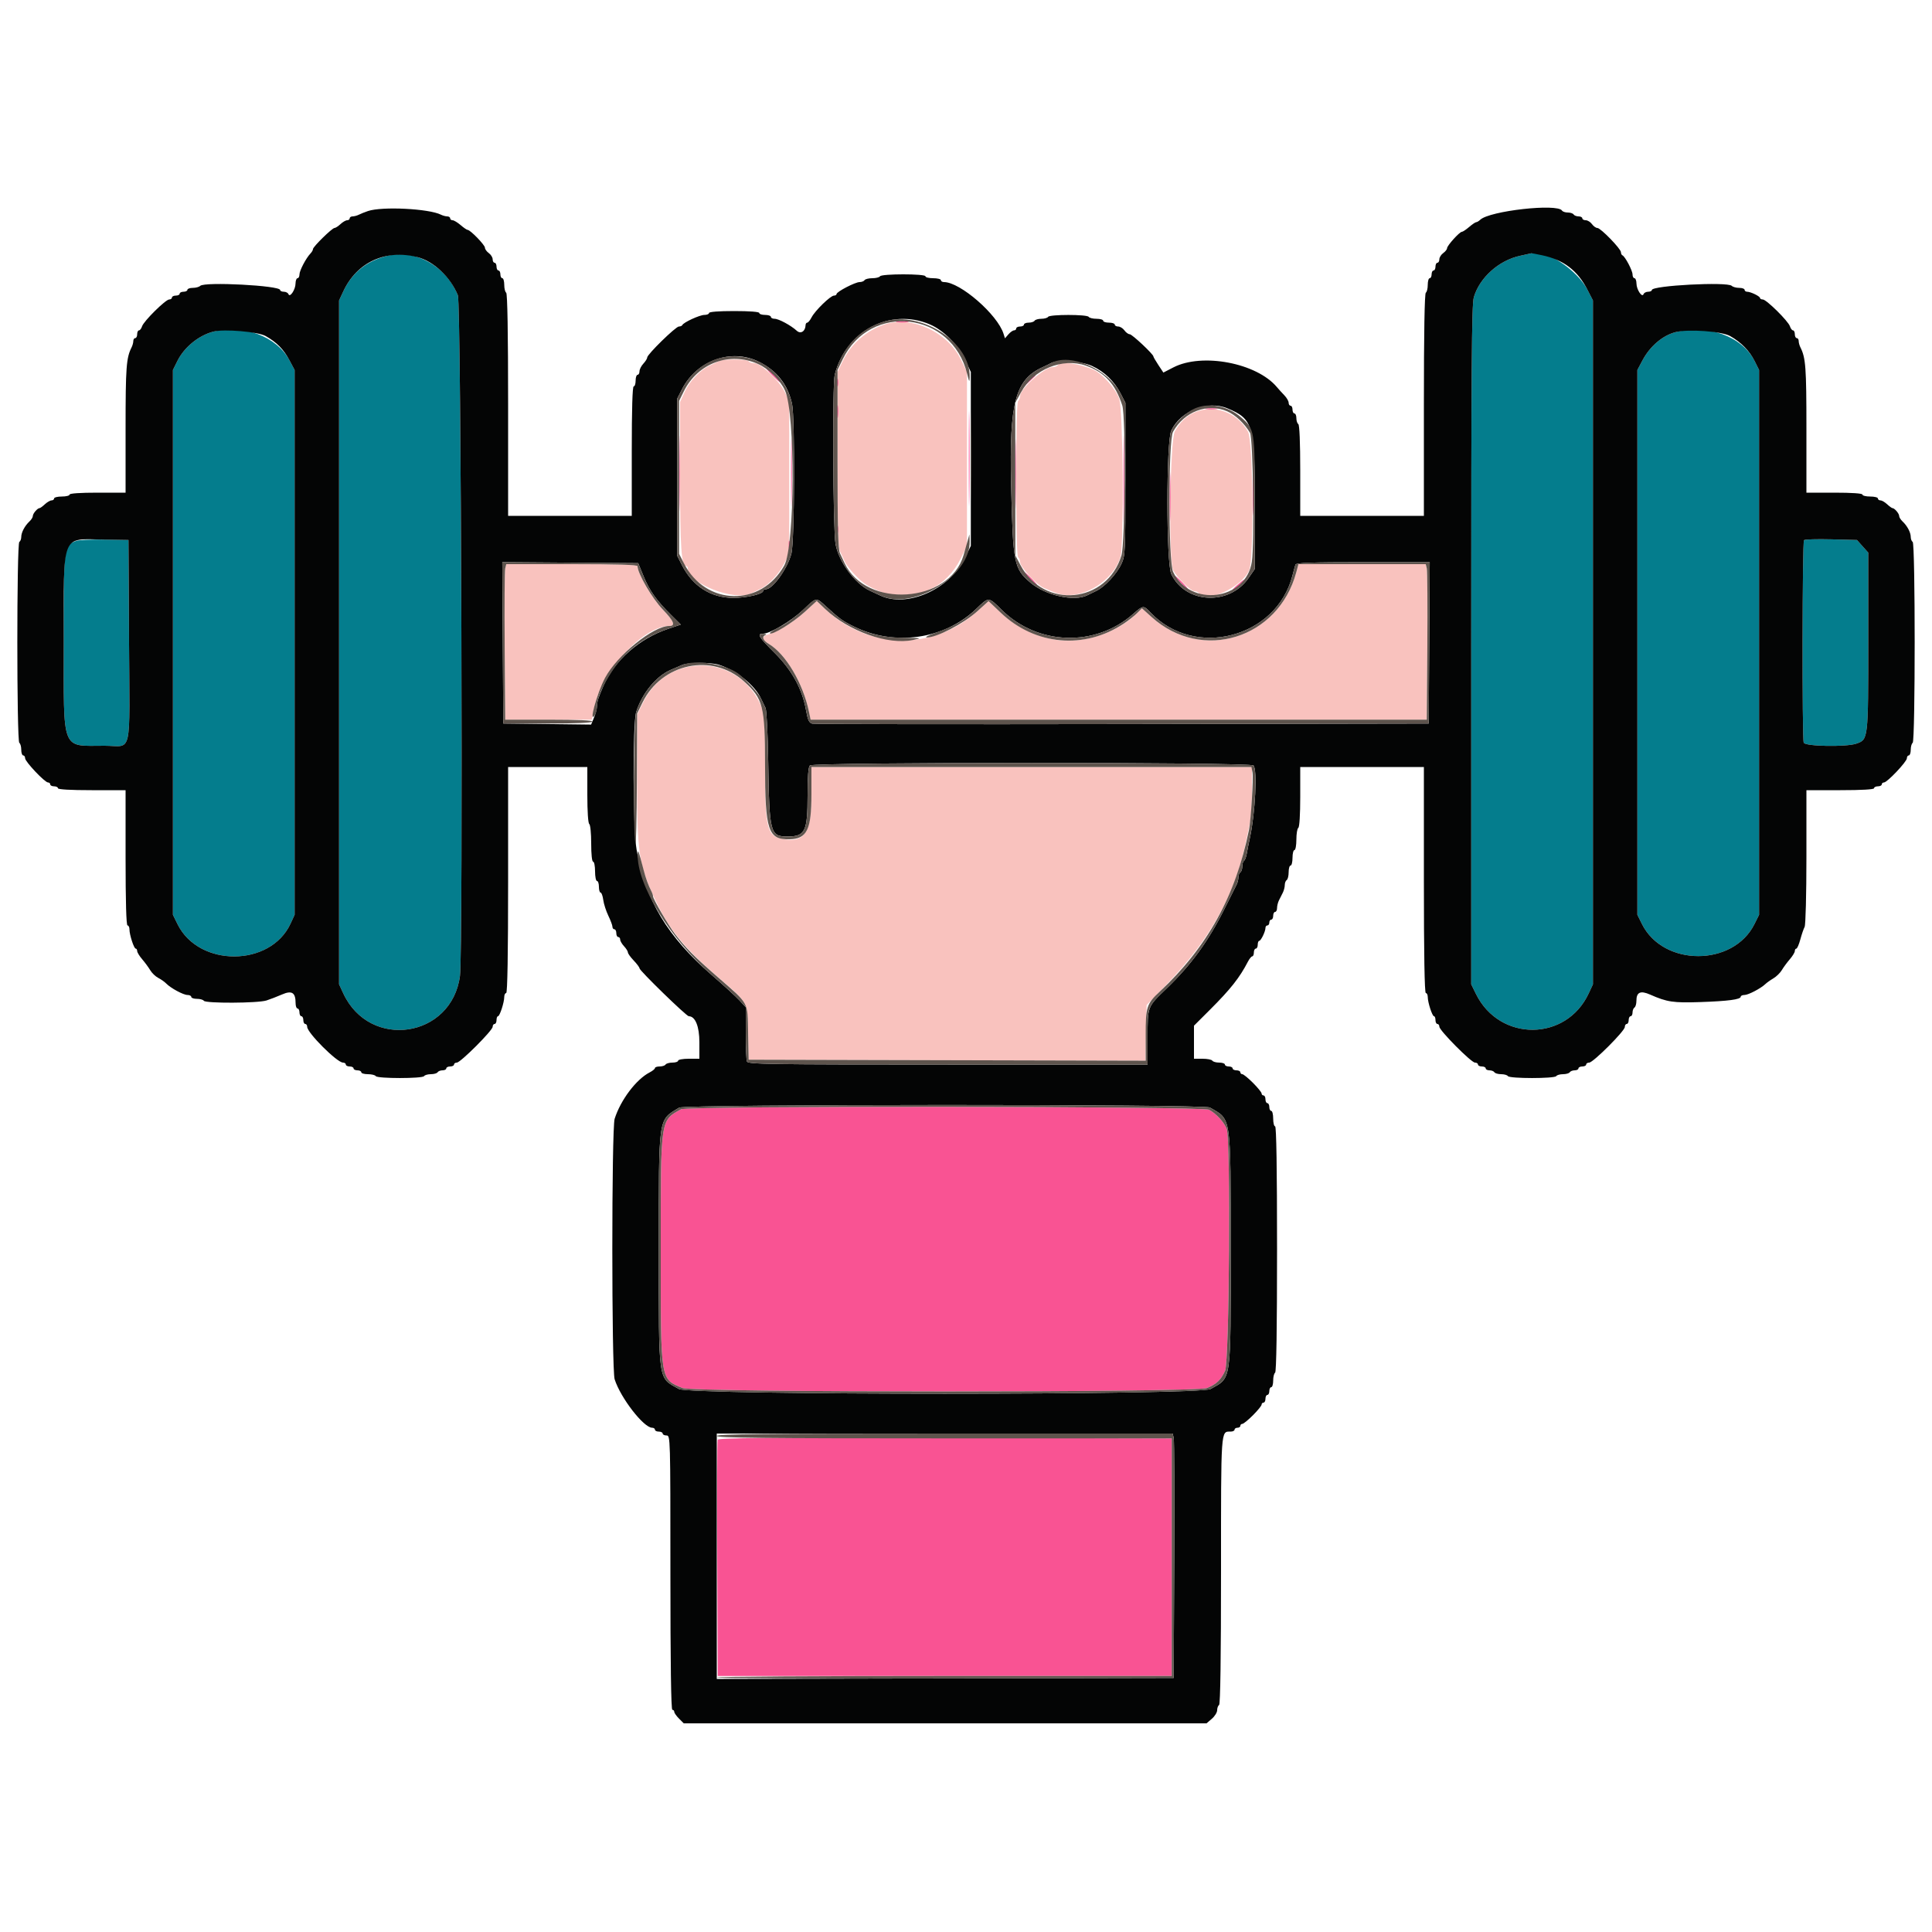 <svg id="svg" version="1.1" xmlns="http://www.w3.org/2000/svg" xmlns:xlink="http://www.w3.org/1999/xlink" width="400" height="400" viewBox="0, 0, 400,400"><g id="svgg"><path id="path0" d="M80.200 52.961 C 75.912 54.015,72.877 56.462,71.081 60.312 L 70.200 62.200 70.200 133.000 L 70.200 203.800 71.081 205.688 C 76.570 217.456,93.522 214.908,95.231 202.058 C 95.900 197.027,95.486 62.831,94.796 61.129 C 92.350 55.091,85.998 51.536,80.200 52.961 M314.735 52.954 C 310.316 53.905,306.320 57.487,305.135 61.560 C 304.697 63.065,304.600 76.171,304.600 133.600 L 304.600 203.800 305.587 205.800 C 310.488 215.728,324.267 215.662,328.919 205.688 L 329.800 203.800 329.800 133.000 L 329.800 62.200 328.672 60.000 C 326.536 55.832,319.672 51.352,317.080 52.434 C 317.036 52.452,315.981 52.686,314.735 52.954 M44.200 68.650 C 41.160 69.428,38.149 71.874,36.739 74.712 L 35.800 76.600 35.800 133.000 L 35.800 189.400 36.757 191.343 C 41.164 200.296,55.992 200.228,60.151 191.236 L 61.000 189.400 61.000 133.000 L 61.000 76.600 59.937 74.600 C 57.326 69.685,50.394 67.064,44.200 68.650 M346.910 68.764 C 344.232 69.450,341.613 71.683,340.063 74.600 L 339.000 76.600 339.000 133.000 L 339.000 189.400 339.948 191.308 C 344.348 200.165,358.852 200.165,363.252 191.308 L 364.200 189.400 364.200 133.000 L 364.200 76.600 363.287 74.766 C 360.749 69.669,353.602 67.050,346.910 68.764 M15.755 111.986 C 13.149 113.058,13.200 112.638,13.200 132.874 C 13.200 155.945,12.593 154.400,21.652 154.400 C 27.490 154.400,26.847 157.225,26.711 132.200 L 26.600 111.800 21.600 111.719 C 18.850 111.675,16.220 111.795,15.755 111.986 M373.500 111.831 C 373.145 112.189,373.089 152.846,373.443 153.767 C 373.740 154.541,382.253 154.688,384.352 153.957 C 386.804 153.102,386.800 153.134,386.800 132.826 L 386.800 114.413 385.633 113.106 L 384.466 111.800 379.133 111.664 C 376.200 111.590,373.665 111.665,373.500 111.831 " stroke="none" fill="#047d8d" fill-rule="evenodd"></path><path id="path1" d="M183.200 67.151 C 179.382 68.405,176.149 71.230,174.448 74.800 L 173.400 77.000 173.400 95.039 C 173.400 109.574,173.508 113.303,173.954 114.239 C 174.258 114.878,174.708 115.847,174.954 116.394 C 175.199 116.941,176.214 118.219,177.210 119.233 C 178.869 120.924,179.683 121.424,182.919 122.744 C 184.256 123.289,189.722 123.352,190.705 122.834 C 191.087 122.632,192.045 122.188,192.833 121.847 C 195.230 120.809,197.507 118.486,198.898 115.663 L 200.200 113.018 200.200 95.001 L 200.200 76.984 198.883 74.309 C 196.123 68.702,188.739 65.332,183.200 67.151 M148.800 74.777 C 148.470 74.959,147.660 75.353,147.000 75.654 C 145.002 76.563,142.794 78.864,141.769 81.104 L 140.800 83.224 140.800 98.618 C 140.800 113.492,141.059 117.200,142.097 117.200 C 142.264 117.200,142.400 117.433,142.400 117.717 C 142.400 120.762,152.122 124.568,155.505 122.847 C 155.887 122.652,156.735 122.247,157.388 121.947 C 159.139 121.141,161.300 118.836,162.417 116.583 L 163.400 114.600 163.400 98.800 L 163.400 83.000 162.456 81.100 C 161.296 78.765,157.510 75.200,156.191 75.200 C 155.672 75.200,155.136 75.020,155.000 74.800 C 154.705 74.323,149.659 74.305,148.800 74.777 M219.000 75.600 C 218.864 75.820,218.401 76.000,217.971 76.000 C 216.274 76.000,211.200 80.479,211.200 81.977 C 211.200 82.404,211.020 82.864,210.800 83.000 C 210.544 83.158,210.400 88.996,210.400 99.200 C 210.400 109.404,210.544 115.242,210.800 115.400 C 211.020 115.536,211.200 115.977,211.200 116.380 C 211.200 117.391,214.592 121.076,216.135 121.742 C 219.118 123.029,219.722 123.200,221.290 123.200 C 225.782 123.200,230.820 119.472,231.982 115.290 C 232.737 112.572,232.526 84.913,231.733 82.585 C 231.033 80.530,228.241 77.374,226.400 76.555 C 223.428 75.234,219.537 74.732,219.000 75.600 M247.306 85.394 C 245.632 86.122,244.277 87.425,243.235 89.312 C 242.212 91.164,241.918 116.347,242.899 118.105 C 243.774 119.675,246.542 122.400,247.260 122.400 C 247.641 122.400,248.064 122.580,248.200 122.800 C 249.590 125.050,257.134 121.616,258.633 118.051 C 259.650 115.632,259.446 91.262,258.392 89.386 C 256.119 85.340,251.367 83.628,247.306 85.394 M104.596 117.700 C 104.476 118.195,104.427 125.440,104.489 133.800 L 104.600 149.000 113.565 149.000 L 122.530 149.000 123.057 146.400 C 124.567 138.955,133.206 129.600,138.572 129.600 C 139.928 129.600,139.529 128.594,137.220 126.189 C 135.013 123.891,132.000 118.718,132.000 117.226 C 132.000 116.933,127.760 116.800,118.408 116.800 L 104.815 116.800 104.596 117.700 M268.375 118.500 C 264.677 132.239,248.870 137.137,238.454 127.772 L 236.420 125.944 235.413 126.950 C 231.212 131.151,224.092 133.429,218.300 132.425 C 214.214 131.717,210.159 129.678,207.159 126.823 L 204.668 124.453 202.364 126.537 C 193.250 134.785,179.773 134.581,170.815 126.060 L 169.096 124.425 166.592 126.712 C 164.270 128.835,161.041 130.803,158.900 131.402 C 157.665 131.748,157.772 132.493,159.177 133.323 C 162.680 135.392,166.262 141.453,167.498 147.400 L 167.830 149.000 231.615 149.000 L 295.400 149.000 295.511 133.800 C 295.573 125.440,295.524 118.195,295.404 117.700 L 295.185 116.800 282.008 116.800 L 268.832 116.800 268.375 118.500 M140.872 138.497 C 137.550 139.590,134.832 142.024,133.176 145.387 L 131.928 147.923 131.904 161.061 C 131.876 176.583,132.247 179.057,135.701 186.400 C 138.583 192.525,141.700 196.321,149.031 202.634 C 154.965 207.744,154.776 207.379,154.899 214.000 L 155.000 219.400 196.070 219.502 L 237.141 219.604 237.270 213.838 L 237.400 208.073 241.608 203.736 C 250.500 194.574,255.785 185.039,257.980 174.200 C 258.247 172.880,258.631 171.045,258.833 170.123 C 259.035 169.200,259.200 166.275,259.200 163.623 L 259.200 158.800 213.600 158.800 L 168.000 158.800 168.000 164.541 C 168.000 172.101,166.668 174.387,162.610 173.794 C 158.758 173.231,158.400 171.954,158.400 158.784 C 158.400 148.832,158.341 147.928,157.572 146.134 C 154.715 139.470,147.684 136.254,140.872 138.497 " stroke="none" fill="#f9c2be" fill-rule="evenodd"></path><path id="path2" d="M185.700 66.687 C 186.305 66.778,187.295 66.778,187.900 66.687 C 188.505 66.595,188.010 66.520,186.800 66.520 C 185.590 66.520,185.095 66.595,185.700 66.687 M159.800 77.600 C 160.659 78.480,161.452 79.200,161.562 79.200 C 161.672 79.200,161.059 78.480,160.200 77.600 C 159.341 76.720,158.548 76.000,158.438 76.000 C 158.328 76.000,158.941 76.720,159.800 77.600 M212.975 78.900 L 211.800 80.200 213.100 79.025 C 213.815 78.379,214.400 77.794,214.400 77.725 C 214.400 77.416,214.070 77.688,212.975 78.900 M173.293 79.200 C 173.293 79.970,173.375 80.285,173.476 79.900 C 173.576 79.515,173.576 78.885,173.476 78.500 C 173.375 78.115,173.293 78.430,173.293 79.200 M200.582 95.000 C 200.582 103.800,200.635 107.343,200.700 102.873 C 200.764 98.404,200.764 91.204,200.699 86.873 C 200.635 82.543,200.582 86.200,200.582 95.000 M173.320 85.200 C 173.320 86.410,173.395 86.905,173.487 86.300 C 173.578 85.695,173.578 84.705,173.487 84.100 C 173.395 83.495,173.320 83.990,173.320 85.200 M249.700 84.687 C 250.305 84.778,251.295 84.778,251.900 84.687 C 252.505 84.595,252.010 84.520,250.800 84.520 C 249.590 84.520,249.095 84.595,249.700 84.687 M232.581 99.200 C 232.581 107.230,232.634 110.515,232.699 106.500 C 232.765 102.485,232.765 95.915,232.699 91.900 C 232.634 87.885,232.581 91.170,232.581 99.200 M140.578 98.000 C 140.578 104.930,140.633 107.765,140.699 104.300 C 140.766 100.835,140.766 95.165,140.699 91.700 C 140.633 88.235,140.578 91.070,140.578 98.000 M163.777 97.800 C 163.777 104.180,163.832 106.734,163.899 103.476 C 163.967 100.217,163.966 94.997,163.899 91.876 C 163.831 88.754,163.776 91.420,163.777 97.800 M210.177 98.200 C 210.177 104.580,210.232 107.134,210.299 103.876 C 210.367 100.617,210.366 95.397,210.299 92.276 C 210.231 89.154,210.176 91.820,210.177 98.200 M259.370 101.400 C 259.371 106.240,259.429 108.165,259.499 105.678 C 259.569 103.191,259.569 99.231,259.498 96.878 C 259.428 94.525,259.370 96.560,259.370 101.400 M242.169 102.800 C 242.169 107.310,242.227 109.155,242.298 106.900 C 242.370 104.645,242.370 100.955,242.298 98.700 C 242.227 96.445,242.169 98.290,242.169 102.800 M173.293 109.600 C 173.293 110.370,173.375 110.685,173.476 110.300 C 173.576 109.915,173.576 109.285,173.476 108.900 C 173.375 108.515,173.293 108.830,173.293 109.600 M163.293 112.800 C 163.293 113.570,163.375 113.885,163.476 113.500 C 163.576 113.115,163.576 112.485,163.476 112.100 C 163.375 111.715,163.293 112.030,163.293 112.800 M213.200 119.800 C 213.946 120.570,214.647 121.200,214.757 121.200 C 214.867 121.200,214.346 120.570,213.600 119.800 C 212.854 119.030,212.153 118.400,212.043 118.400 C 211.933 118.400,212.454 119.030,213.200 119.800 M244.400 120.600 C 245.146 121.370,245.847 122.000,245.957 122.000 C 246.067 122.000,245.546 121.370,244.800 120.600 C 244.054 119.830,243.353 119.200,243.243 119.200 C 243.133 119.200,243.654 119.830,244.400 120.600 M256.000 121.260 C 255.230 121.935,254.962 122.305,255.404 122.081 C 256.135 121.711,257.947 119.978,257.562 120.016 C 257.473 120.025,256.770 120.585,256.000 121.260 M141.000 229.666 C 136.700 232.038,136.800 231.348,136.800 258.600 C 136.800 286.257,136.674 285.451,141.293 287.381 C 143.537 288.318,247.655 288.322,249.898 287.385 C 251.882 286.556,252.774 285.703,253.648 283.800 C 254.520 281.900,254.820 235.964,253.975 233.726 C 253.453 232.347,251.770 230.522,250.320 229.764 C 248.909 229.027,142.332 228.931,141.000 229.666 M148.584 298.098 C 148.479 298.374,148.439 309.490,148.496 322.800 L 148.600 347.000 195.600 347.000 L 242.600 347.000 242.600 322.400 L 242.600 297.800 195.688 297.698 C 158.370 297.617,148.737 297.699,148.584 298.098 " stroke="none" fill="#f95393" fill-rule="evenodd"></path><path id="path3" d="M76.200 43.690 C 75.540 43.912,74.687 44.253,74.305 44.447 C 73.923 44.641,73.338 44.800,73.005 44.800 C 72.672 44.800,72.400 44.980,72.400 45.200 C 72.400 45.420,72.164 45.600,71.875 45.600 C 71.587 45.600,70.964 45.960,70.492 46.400 C 70.020 46.840,69.464 47.200,69.257 47.200 C 68.764 47.200,64.800 51.086,64.800 51.569 C 64.800 51.775,64.569 52.181,64.288 52.471 C 63.372 53.416,62.000 56.026,62.000 56.823 C 62.000 57.250,61.820 57.600,61.600 57.600 C 61.380 57.600,61.194 58.095,61.187 58.700 C 61.173 59.969,60.020 61.698,59.721 60.900 C 59.618 60.625,59.188 60.400,58.767 60.400 C 58.345 60.400,58.000 60.240,58.000 60.045 C 58.000 59.112,42.346 58.294,41.459 59.181 C 41.228 59.412,40.536 59.600,39.920 59.600 C 39.304 59.600,38.800 59.780,38.800 60.000 C 38.800 60.220,38.440 60.400,38.000 60.400 C 37.560 60.400,37.200 60.580,37.200 60.800 C 37.200 61.020,36.840 61.200,36.400 61.200 C 35.960 61.200,35.600 61.380,35.600 61.600 C 35.600 61.820,35.346 62.000,35.035 62.000 C 34.288 62.000,29.755 66.481,29.413 67.558 C 29.266 68.021,28.978 68.400,28.773 68.400 C 28.568 68.400,28.400 68.760,28.400 69.200 C 28.400 69.640,28.220 70.000,28.000 70.000 C 27.780 70.000,27.600 70.272,27.600 70.605 C 27.600 70.938,27.442 71.523,27.249 71.905 C 26.143 74.096,26.000 76.016,26.000 88.728 L 26.000 102.000 20.200 102.000 C 16.600 102.000,14.400 102.152,14.400 102.400 C 14.400 102.620,13.680 102.800,12.800 102.800 C 11.920 102.800,11.200 102.980,11.200 103.200 C 11.200 103.420,10.964 103.600,10.675 103.600 C 10.387 103.600,9.764 103.960,9.292 104.400 C 8.820 104.840,8.323 105.200,8.188 105.200 C 7.760 105.200,6.800 106.324,6.800 106.825 C 6.800 107.089,6.485 107.599,6.100 107.957 C 5.131 108.859,4.400 110.240,4.400 111.171 C 4.400 111.601,4.220 112.064,4.000 112.200 C 3.450 112.540,3.450 153.460,4.000 153.800 C 4.220 153.936,4.400 154.577,4.400 155.224 C 4.400 155.871,4.580 156.400,4.800 156.400 C 5.020 156.400,5.200 156.666,5.200 156.991 C 5.200 157.693,9.276 162.000,9.940 162.000 C 10.193 162.000,10.400 162.180,10.400 162.400 C 10.400 162.620,10.760 162.800,11.200 162.800 C 11.640 162.800,12.000 162.980,12.000 163.200 C 12.000 163.451,14.600 163.600,19.000 163.600 L 26.000 163.600 26.000 177.600 C 26.000 186.667,26.141 191.600,26.400 191.600 C 26.620 191.600,26.800 191.963,26.800 192.406 C 26.800 193.533,27.731 196.400,28.097 196.400 C 28.264 196.400,28.400 196.625,28.400 196.900 C 28.401 197.175,28.866 197.940,29.435 198.600 C 30.004 199.260,30.754 200.281,31.102 200.869 C 31.451 201.456,32.200 202.175,32.768 202.466 C 33.335 202.757,34.070 203.274,34.400 203.615 C 35.337 204.584,37.963 206.000,38.823 206.000 C 39.250 206.000,39.600 206.180,39.600 206.400 C 39.600 206.620,40.129 206.800,40.776 206.800 C 41.423 206.800,42.064 206.980,42.200 207.200 C 42.548 207.763,53.399 207.711,55.172 207.138 C 55.957 206.884,57.400 206.327,58.377 205.900 C 60.427 205.004,61.200 205.490,61.200 207.676 C 61.200 208.294,61.380 208.800,61.600 208.800 C 61.820 208.800,62.000 209.160,62.000 209.600 C 62.000 210.040,62.180 210.400,62.400 210.400 C 62.620 210.400,62.800 210.760,62.800 211.200 C 62.800 211.640,62.980 212.000,63.200 212.000 C 63.420 212.000,63.600 212.267,63.600 212.593 C 63.600 213.825,69.781 220.000,71.013 220.000 C 71.336 220.000,71.600 220.180,71.600 220.400 C 71.600 220.620,71.960 220.800,72.400 220.800 C 72.840 220.800,73.200 220.980,73.200 221.200 C 73.200 221.420,73.560 221.600,74.000 221.600 C 74.440 221.600,74.800 221.780,74.800 222.000 C 74.800 222.220,75.419 222.400,76.176 222.400 C 76.933 222.400,77.664 222.580,77.800 222.800 C 78.127 223.329,87.473 223.329,87.800 222.800 C 87.936 222.580,88.566 222.400,89.200 222.400 C 89.834 222.400,90.464 222.220,90.600 222.000 C 90.736 221.780,91.197 221.600,91.624 221.600 C 92.051 221.600,92.400 221.420,92.400 221.200 C 92.400 220.980,92.760 220.800,93.200 220.800 C 93.640 220.800,94.000 220.620,94.000 220.400 C 94.000 220.180,94.262 220.000,94.583 220.000 C 95.343 220.000,102.000 213.343,102.000 212.583 C 102.000 212.262,102.180 212.000,102.400 212.000 C 102.620 212.000,102.800 211.640,102.800 211.200 C 102.800 210.760,102.936 210.400,103.103 210.400 C 103.469 210.400,104.400 207.533,104.400 206.406 C 104.400 205.963,104.580 205.600,104.800 205.600 C 105.062 205.600,105.200 197.533,105.200 182.200 L 105.200 158.800 113.400 158.800 L 121.600 158.800 121.600 164.576 C 121.600 167.996,121.763 170.454,122.000 170.600 C 122.221 170.737,122.400 172.537,122.400 174.624 C 122.400 176.875,122.562 178.400,122.800 178.400 C 123.020 178.400,123.200 179.300,123.200 180.400 C 123.200 181.500,123.380 182.400,123.600 182.400 C 123.820 182.400,124.000 182.940,124.000 183.600 C 124.000 184.260,124.156 184.800,124.347 184.800 C 124.538 184.800,124.786 185.483,124.898 186.318 C 125.010 187.152,125.484 188.626,125.951 189.593 C 126.418 190.559,126.800 191.586,126.800 191.875 C 126.800 192.164,126.980 192.400,127.200 192.400 C 127.420 192.400,127.600 192.760,127.600 193.200 C 127.600 193.640,127.780 194.000,128.000 194.000 C 128.220 194.000,128.400 194.236,128.400 194.525 C 128.400 194.813,128.760 195.436,129.200 195.908 C 129.640 196.380,130.000 196.956,130.000 197.187 C 130.000 197.418,130.540 198.172,131.200 198.863 C 131.860 199.554,132.400 200.279,132.400 200.475 C 132.400 200.954,142.114 210.400,142.607 210.400 C 143.943 210.400,144.800 212.502,144.800 215.782 L 144.800 219.200 142.600 219.200 C 141.390 219.200,140.400 219.380,140.400 219.600 C 140.400 219.820,139.871 220.000,139.224 220.000 C 138.577 220.000,137.936 220.180,137.800 220.400 C 137.664 220.620,137.113 220.800,136.576 220.800 C 136.039 220.800,135.600 220.950,135.600 221.132 C 135.600 221.315,135.105 221.720,134.500 222.032 C 131.717 223.468,128.501 227.728,127.256 231.628 C 126.613 233.642,126.613 283.558,127.256 285.572 C 128.487 289.425,133.269 295.600,135.022 295.600 C 135.340 295.600,135.600 295.780,135.600 296.000 C 135.600 296.220,135.960 296.400,136.400 296.400 C 136.840 296.400,137.200 296.580,137.200 296.800 C 137.200 297.020,137.560 297.200,138.000 297.200 C 138.792 297.200,138.800 297.467,138.800 325.600 C 138.800 344.267,138.937 354.000,139.200 354.000 C 139.420 354.000,139.600 354.188,139.600 354.418 C 139.600 354.648,140.042 355.278,140.582 355.818 L 141.564 356.800 195.682 356.800 L 249.800 356.799 250.900 355.853 C 251.505 355.333,252.000 354.533,252.000 354.077 C 252.000 353.621,252.180 353.136,252.400 353.000 C 252.660 352.839,252.800 343.120,252.800 325.148 C 252.800 295.520,252.740 296.400,254.771 296.400 C 255.227 296.400,255.600 296.220,255.600 296.000 C 255.600 295.780,255.870 295.600,256.200 295.600 C 256.530 295.600,256.800 295.420,256.800 295.200 C 256.800 294.980,256.985 294.800,257.211 294.800 C 257.436 294.800,258.426 293.995,259.411 293.011 C 260.395 292.026,261.200 291.036,261.200 290.811 C 261.200 290.585,261.380 290.400,261.600 290.400 C 261.820 290.400,262.000 290.040,262.000 289.600 C 262.000 289.160,262.180 288.800,262.400 288.800 C 262.620 288.800,262.800 288.440,262.800 288.000 C 262.800 287.560,262.980 287.200,263.200 287.200 C 263.420 287.200,263.600 286.581,263.600 285.824 C 263.600 285.067,263.780 284.336,264.000 284.200 C 264.260 284.039,264.400 275.063,264.400 258.576 C 264.400 241.925,264.262 233.200,264.000 233.200 C 263.780 233.200,263.600 232.480,263.600 231.600 C 263.600 230.720,263.420 230.000,263.200 230.000 C 262.980 230.000,262.800 229.640,262.800 229.200 C 262.800 228.760,262.620 228.400,262.400 228.400 C 262.180 228.400,262.000 228.040,262.000 227.600 C 262.000 227.160,261.820 226.800,261.600 226.800 C 261.380 226.800,261.200 226.615,261.200 226.389 C 261.200 226.164,260.395 225.174,259.411 224.189 C 258.426 223.205,257.436 222.400,257.211 222.400 C 256.985 222.400,256.800 222.220,256.800 222.000 C 256.800 221.780,256.440 221.600,256.000 221.600 C 255.560 221.600,255.200 221.420,255.200 221.200 C 255.200 220.980,254.840 220.800,254.400 220.800 C 253.960 220.800,253.600 220.620,253.600 220.400 C 253.600 220.180,253.071 220.000,252.424 220.000 C 251.777 220.000,251.136 219.820,251.000 219.600 C 250.864 219.380,249.953 219.200,248.976 219.200 L 247.200 219.200 247.200 215.779 L 247.200 212.358 250.500 209.064 C 254.776 204.795,256.660 202.408,258.368 199.100 C 258.680 198.495,259.085 198.000,259.268 198.000 C 259.450 198.000,259.600 197.640,259.600 197.200 C 259.600 196.760,259.780 196.400,260.000 196.400 C 260.220 196.400,260.400 196.040,260.400 195.600 C 260.400 195.160,260.535 194.799,260.700 194.797 C 261.059 194.793,262.000 192.856,262.000 192.120 C 262.000 191.834,262.180 191.600,262.400 191.600 C 262.620 191.600,262.800 191.330,262.800 191.000 C 262.800 190.670,262.980 190.400,263.200 190.400 C 263.420 190.400,263.600 190.040,263.600 189.600 C 263.600 189.160,263.780 188.800,264.000 188.800 C 264.220 188.800,264.400 188.438,264.400 187.995 C 264.400 187.552,264.580 186.832,264.800 186.395 C 265.020 185.958,265.380 185.242,265.600 184.805 C 265.820 184.368,266.000 183.659,266.000 183.229 C 266.000 182.799,266.180 182.336,266.400 182.200 C 266.620 182.064,266.800 181.333,266.800 180.576 C 266.800 179.819,266.980 179.200,267.200 179.200 C 267.420 179.200,267.600 178.480,267.600 177.600 C 267.600 176.720,267.780 176.000,268.000 176.000 C 268.220 176.000,268.400 175.021,268.400 173.824 C 268.400 172.627,268.580 171.536,268.800 171.400 C 269.039 171.252,269.200 168.663,269.200 164.976 L 269.200 158.800 282.000 158.800 L 294.800 158.800 294.800 182.200 C 294.800 197.533,294.938 205.600,295.200 205.600 C 295.420 205.600,295.600 205.963,295.600 206.406 C 295.600 207.533,296.531 210.400,296.897 210.400 C 297.064 210.400,297.200 210.760,297.200 211.200 C 297.200 211.640,297.380 212.000,297.600 212.000 C 297.820 212.000,298.000 212.254,298.000 212.563 C 298.000 213.341,304.604 220.000,305.375 220.000 C 305.719 220.000,306.000 220.180,306.000 220.400 C 306.000 220.620,306.360 220.800,306.800 220.800 C 307.240 220.800,307.600 220.980,307.600 221.200 C 307.600 221.420,307.949 221.600,308.376 221.600 C 308.803 221.600,309.264 221.780,309.400 222.000 C 309.536 222.220,310.166 222.400,310.800 222.400 C 311.434 222.400,312.064 222.580,312.200 222.800 C 312.527 223.329,321.873 223.329,322.200 222.800 C 322.336 222.580,322.966 222.400,323.600 222.400 C 324.234 222.400,324.864 222.220,325.000 222.000 C 325.136 221.780,325.597 221.600,326.024 221.600 C 326.451 221.600,326.800 221.420,326.800 221.200 C 326.800 220.980,327.160 220.800,327.600 220.800 C 328.040 220.800,328.400 220.620,328.400 220.400 C 328.400 220.180,328.683 220.000,329.029 220.000 C 329.848 220.000,336.400 213.448,336.400 212.629 C 336.400 212.283,336.580 212.000,336.800 212.000 C 337.020 212.000,337.200 211.640,337.200 211.200 C 337.200 210.760,337.380 210.400,337.600 210.400 C 337.820 210.400,338.000 210.051,338.000 209.624 C 338.000 209.197,338.180 208.736,338.400 208.600 C 338.620 208.464,338.800 207.845,338.800 207.225 C 338.800 205.409,339.634 205.032,341.664 205.929 C 345.140 207.464,346.445 207.659,352.000 207.470 C 357.787 207.274,360.400 206.927,360.400 206.356 C 360.400 206.160,360.750 206.000,361.177 206.000 C 361.968 206.000,364.581 204.630,365.515 203.726 C 365.798 203.452,366.538 202.927,367.160 202.560 C 367.783 202.192,368.570 201.421,368.911 200.846 C 369.252 200.271,369.996 199.260,370.565 198.600 C 371.134 197.940,371.599 197.175,371.600 196.900 C 371.600 196.625,371.741 196.400,371.913 196.400 C 372.085 196.400,372.457 195.545,372.739 194.500 C 373.022 193.455,373.421 192.287,373.627 191.905 C 373.837 191.514,374.000 185.193,374.000 177.405 L 374.000 163.600 381.000 163.600 C 385.400 163.600,388.000 163.451,388.000 163.200 C 388.000 162.980,388.360 162.800,388.800 162.800 C 389.240 162.800,389.600 162.620,389.600 162.400 C 389.600 162.180,389.807 162.000,390.060 162.000 C 390.724 162.000,394.800 157.693,394.800 156.991 C 394.800 156.666,394.980 156.400,395.200 156.400 C 395.420 156.400,395.600 155.871,395.600 155.224 C 395.600 154.577,395.780 153.936,396.000 153.800 C 396.550 153.460,396.550 112.540,396.000 112.200 C 395.780 112.064,395.600 111.601,395.600 111.171 C 395.600 110.240,394.869 108.859,393.900 107.957 C 393.515 107.599,393.200 107.089,393.200 106.825 C 393.200 106.324,392.240 105.200,391.812 105.200 C 391.677 105.200,391.180 104.840,390.708 104.400 C 390.236 103.960,389.613 103.600,389.325 103.600 C 389.036 103.600,388.800 103.420,388.800 103.200 C 388.800 102.980,388.080 102.800,387.200 102.800 C 386.320 102.800,385.600 102.620,385.600 102.400 C 385.600 102.152,383.400 102.000,379.800 102.000 L 374.000 102.000 374.000 88.728 C 374.000 76.016,373.857 74.096,372.751 71.905 C 372.558 71.523,372.400 70.938,372.400 70.605 C 372.400 70.272,372.220 70.000,372.000 70.000 C 371.780 70.000,371.600 69.640,371.600 69.200 C 371.600 68.760,371.432 68.400,371.227 68.400 C 371.022 68.400,370.734 68.021,370.587 67.558 C 370.245 66.481,365.712 62.000,364.965 62.000 C 364.654 62.000,364.399 61.865,364.397 61.700 C 364.393 61.341,362.456 60.400,361.720 60.400 C 361.434 60.400,361.200 60.220,361.200 60.000 C 361.200 59.780,360.696 59.600,360.080 59.600 C 359.464 59.600,358.772 59.412,358.541 59.181 C 357.654 58.294,342.000 59.112,342.000 60.045 C 342.000 60.240,341.655 60.400,341.233 60.400 C 340.812 60.400,340.382 60.625,340.279 60.900 C 339.980 61.698,338.827 59.969,338.813 58.700 C 338.806 58.095,338.620 57.600,338.400 57.600 C 338.180 57.600,338.000 57.250,338.000 56.823 C 338.000 56.016,336.462 53.100,335.913 52.867 C 335.741 52.793,335.600 52.503,335.600 52.220 C 335.600 51.520,331.403 47.200,330.723 47.200 C 330.422 47.200,329.917 46.840,329.600 46.400 C 329.283 45.960,328.703 45.600,328.312 45.600 C 327.920 45.600,327.600 45.420,327.600 45.200 C 327.600 44.980,327.251 44.800,326.824 44.800 C 326.397 44.800,325.936 44.620,325.800 44.400 C 325.664 44.180,325.124 44.000,324.600 44.000 C 324.076 44.000,323.536 43.820,323.400 43.600 C 322.459 42.078,308.407 43.652,306.471 45.496 C 306.181 45.773,305.804 46.000,305.634 46.000 C 305.464 46.000,304.801 46.450,304.162 47.000 C 303.523 47.549,302.844 47.999,302.654 48.000 C 302.174 48.000,299.600 50.858,299.600 51.390 C 299.600 51.628,299.240 52.083,298.800 52.400 C 298.360 52.717,298.000 53.297,298.000 53.688 C 298.000 54.080,297.820 54.400,297.600 54.400 C 297.380 54.400,297.200 54.760,297.200 55.200 C 297.200 55.640,297.020 56.000,296.800 56.000 C 296.580 56.000,296.400 56.360,296.400 56.800 C 296.400 57.240,296.220 57.600,296.000 57.600 C 295.780 57.600,295.600 58.219,295.600 58.976 C 295.600 59.733,295.420 60.464,295.200 60.600 C 294.941 60.760,294.800 68.937,294.800 83.824 L 294.800 106.800 282.000 106.800 L 269.200 106.800 269.200 97.424 C 269.200 91.604,269.048 87.953,268.800 87.800 C 268.580 87.664,268.400 87.113,268.400 86.576 C 268.400 86.039,268.220 85.600,268.000 85.600 C 267.780 85.600,267.600 85.240,267.600 84.800 C 267.600 84.360,267.420 84.000,267.200 84.000 C 266.980 84.000,266.800 83.722,266.800 83.382 C 266.800 83.042,266.395 82.344,265.900 81.832 C 265.405 81.320,264.718 80.563,264.373 80.150 C 260.194 75.146,248.888 72.993,242.932 76.068 L 240.863 77.135 239.832 75.576 C 239.264 74.719,238.800 73.919,238.800 73.800 C 238.800 73.338,234.389 69.200,233.897 69.200 C 233.611 69.200,233.117 68.840,232.800 68.400 C 232.483 67.960,231.903 67.600,231.512 67.600 C 231.120 67.600,230.800 67.420,230.800 67.200 C 230.800 66.980,230.260 66.800,229.600 66.800 C 228.940 66.800,228.400 66.620,228.400 66.400 C 228.400 66.180,227.781 66.000,227.024 66.000 C 226.267 66.000,225.536 65.820,225.400 65.600 C 225.076 65.076,217.324 65.076,217.000 65.600 C 216.864 65.820,216.234 66.000,215.600 66.000 C 214.966 66.000,214.336 66.180,214.200 66.400 C 214.064 66.620,213.513 66.800,212.976 66.800 C 212.439 66.800,212.000 66.980,212.000 67.200 C 212.000 67.420,211.640 67.600,211.200 67.600 C 210.760 67.600,210.400 67.780,210.400 68.000 C 210.400 68.220,210.196 68.400,209.947 68.400 C 209.698 68.400,209.173 68.770,208.781 69.222 L 208.068 70.044 207.779 69.122 C 206.527 65.123,198.789 58.400,195.440 58.400 C 195.088 58.400,194.800 58.220,194.800 58.000 C 194.800 57.780,194.080 57.600,193.200 57.600 C 192.320 57.600,191.600 57.420,191.600 57.200 C 191.600 56.666,182.530 56.666,182.200 57.200 C 182.064 57.420,181.344 57.600,180.600 57.600 C 179.856 57.600,179.136 57.780,179.000 58.000 C 178.864 58.220,178.402 58.400,177.973 58.400 C 177.064 58.400,173.200 60.406,173.200 60.879 C 173.200 61.055,172.959 61.200,172.664 61.200 C 171.951 61.200,168.747 64.312,168.032 65.700 C 167.720 66.305,167.315 66.800,167.132 66.800 C 166.950 66.800,166.794 67.025,166.787 67.300 C 166.754 68.589,165.776 69.222,164.964 68.479 C 163.745 67.363,161.223 66.000,160.377 66.000 C 159.950 66.000,159.600 65.820,159.600 65.600 C 159.600 65.380,159.060 65.200,158.400 65.200 C 157.740 65.200,157.200 65.020,157.200 64.800 C 157.200 64.554,155.200 64.400,152.000 64.400 C 148.800 64.400,146.800 64.554,146.800 64.800 C 146.800 65.020,146.367 65.200,145.838 65.200 C 144.870 65.200,141.515 66.741,141.267 67.300 C 141.193 67.465,140.875 67.600,140.560 67.600 C 139.904 67.600,134.000 73.369,134.000 74.010 C 134.000 74.243,133.640 74.820,133.200 75.292 C 132.760 75.764,132.400 76.477,132.400 76.875 C 132.400 77.274,132.220 77.600,132.000 77.600 C 131.780 77.600,131.600 78.140,131.600 78.800 C 131.600 79.460,131.420 80.000,131.200 80.000 C 130.941 80.000,130.800 84.733,130.800 93.400 L 130.800 106.800 118.000 106.800 L 105.200 106.800 105.200 83.824 C 105.200 68.937,105.059 60.760,104.800 60.600 C 104.580 60.464,104.400 59.733,104.400 58.976 C 104.400 58.219,104.220 57.600,104.000 57.600 C 103.780 57.600,103.600 57.240,103.600 56.800 C 103.600 56.360,103.420 56.000,103.200 56.000 C 102.980 56.000,102.800 55.640,102.800 55.200 C 102.800 54.760,102.620 54.400,102.400 54.400 C 102.180 54.400,102.000 54.080,102.000 53.688 C 102.000 53.297,101.640 52.717,101.200 52.400 C 100.760 52.083,100.400 51.579,100.400 51.280 C 100.400 50.720,97.373 47.600,96.830 47.600 C 96.662 47.600,96.001 47.150,95.362 46.600 C 94.723 46.051,93.975 45.601,93.700 45.600 C 93.425 45.600,93.200 45.420,93.200 45.200 C 93.200 44.980,92.928 44.800,92.595 44.800 C 92.262 44.800,91.677 44.642,91.295 44.449 C 88.811 43.195,79.116 42.707,76.200 43.690 M86.406 53.228 C 89.770 54.071,93.273 57.369,94.796 61.129 C 95.486 62.831,95.900 197.027,95.231 202.058 C 93.522 214.908,76.570 217.456,71.081 205.688 L 70.200 203.800 70.200 133.000 L 70.200 62.200 71.081 60.312 C 73.885 54.300,79.790 51.570,86.406 53.228 M319.280 52.850 C 323.727 53.793,326.619 55.995,328.672 60.000 L 329.800 62.200 329.800 133.000 L 329.800 203.800 328.919 205.688 C 324.267 215.662,310.488 215.728,305.587 205.800 L 304.600 203.800 304.600 133.600 C 304.600 76.171,304.697 63.065,305.135 61.560 C 306.320 57.487,310.316 53.905,314.735 52.954 C 315.981 52.686,317.036 52.452,317.080 52.434 C 317.124 52.415,318.114 52.602,319.280 52.850 M192.547 67.177 C 195.327 68.369,198.316 71.361,199.762 74.400 L 201.000 77.000 201.000 95.009 L 201.000 113.017 199.688 115.683 C 196.550 122.056,187.768 125.895,182.261 123.300 C 181.677 123.025,180.710 122.575,180.110 122.300 C 177.000 120.873,173.628 116.284,172.983 112.600 C 172.462 109.620,172.319 79.554,172.817 77.600 C 175.135 68.504,184.321 63.651,192.547 67.177 M55.000 69.574 C 57.303 70.871,58.726 72.320,59.937 74.600 L 61.000 76.600 61.000 133.000 L 61.000 189.400 60.151 191.236 C 55.992 200.228,41.164 200.296,36.757 191.343 L 35.800 189.400 35.800 133.000 L 35.800 76.600 36.739 74.712 C 38.149 71.874,41.160 69.428,44.200 68.650 C 46.426 68.080,53.408 68.677,55.000 69.574 M358.200 69.573 C 360.477 70.855,362.231 72.645,363.287 74.766 L 364.200 76.600 364.200 133.000 L 364.200 189.400 363.252 191.308 C 358.852 200.165,344.348 200.165,339.948 191.308 L 339.000 189.400 339.000 133.000 L 339.000 76.600 340.063 74.600 C 341.613 71.683,344.232 69.450,346.910 68.764 C 349.534 68.092,356.448 68.588,358.200 69.573 M157.104 74.888 C 160.835 76.731,163.095 79.594,163.982 83.600 C 164.614 86.454,164.507 112.164,163.853 114.618 C 163.011 117.780,159.979 122.000,158.549 122.000 C 158.247 122.000,158.000 122.151,158.000 122.336 C 158.000 123.000,154.544 123.800,151.741 123.784 C 147.147 123.758,143.411 121.361,141.200 117.020 L 140.200 115.057 140.200 98.802 L 140.200 82.547 141.200 80.595 C 144.256 74.629,151.394 72.068,157.104 74.888 M226.088 75.766 C 228.648 76.937,230.718 78.934,232.025 81.492 L 233.000 83.400 233.000 99.200 C 233.000 114.446,232.970 115.063,232.155 116.800 C 231.188 118.860,228.677 121.544,226.965 122.347 C 226.324 122.647,225.487 123.052,225.105 123.247 C 222.410 124.618,216.447 123.286,213.329 120.618 C 209.916 117.696,209.729 116.749,209.343 100.400 C 208.940 83.378,210.205 78.610,215.803 76.054 C 216.462 75.753,217.270 75.359,217.600 75.177 C 218.966 74.425,223.907 74.768,226.088 75.766 M254.142 84.550 C 259.447 86.767,259.800 87.993,259.800 104.200 L 259.800 117.800 258.487 119.691 C 254.475 125.469,245.444 125.004,242.503 118.867 C 241.442 116.652,241.438 91.356,242.498 89.143 C 244.470 85.031,250.037 82.835,254.142 84.550 M26.711 132.200 C 26.847 157.225,27.490 154.400,21.652 154.400 C 12.593 154.400,13.200 155.945,13.200 132.874 C 13.200 109.996,12.574 111.574,21.600 111.719 L 26.600 111.800 26.711 132.200 M385.633 113.106 L 386.800 114.413 386.800 132.826 C 386.800 153.134,386.804 153.102,384.352 153.957 C 382.253 154.688,373.740 154.541,373.443 153.767 C 373.089 152.846,373.145 112.189,373.500 111.831 C 373.665 111.665,376.200 111.590,379.133 111.664 L 384.466 111.800 385.633 113.106 M133.253 119.323 C 134.468 122.288,135.926 124.335,138.975 127.358 L 140.950 129.316 138.287 130.213 C 132.355 132.211,127.266 136.705,124.939 142.000 C 123.894 144.379,123.600 145.294,123.600 146.170 C 123.600 146.683,123.326 147.758,122.992 148.559 L 122.383 150.015 113.292 149.907 L 104.200 149.800 104.096 133.095 L 103.991 116.390 118.064 116.495 L 132.137 116.600 133.253 119.323 M295.904 133.100 L 295.800 149.800 232.400 149.911 C 197.530 149.971,168.627 149.931,168.171 149.821 C 167.501 149.659,167.247 149.100,166.849 146.910 C 166.054 142.544,163.921 138.691,160.313 135.107 C 157.088 131.903,156.665 131.200,157.966 131.200 C 159.407 131.200,163.751 128.631,166.227 126.315 C 169.181 123.552,168.867 123.591,171.187 125.700 C 173.959 128.219,174.452 128.571,176.883 129.760 C 185.224 133.841,195.501 132.366,202.015 126.154 C 204.788 123.508,204.581 123.502,207.444 126.317 C 214.887 133.636,226.775 134.004,234.555 127.156 C 236.685 125.281,236.744 125.276,238.225 126.840 C 247.347 136.468,264.277 132.057,267.579 119.193 C 267.832 118.207,268.115 117.175,268.207 116.900 C 268.337 116.513,271.494 116.400,282.192 116.400 L 296.009 116.400 295.904 133.100 M148.840 137.633 C 152.440 138.779,156.285 141.860,157.547 144.609 C 157.847 145.264,158.273 146.146,158.493 146.569 C 158.716 146.998,158.962 151.867,159.049 157.569 C 159.280 172.648,159.429 173.213,163.170 173.187 C 166.692 173.163,167.200 172.095,167.200 164.706 C 167.200 160.770,167.351 158.809,167.680 158.480 C 168.377 157.783,258.823 157.783,259.520 158.480 C 260.334 159.294,259.892 168.336,258.791 173.400 C 258.551 174.500,258.256 175.987,258.134 176.704 C 258.012 177.421,257.751 178.106,257.556 178.227 C 257.360 178.348,257.200 178.876,257.200 179.400 C 257.200 179.924,257.020 180.464,256.800 180.600 C 256.580 180.736,256.400 181.199,256.400 181.629 C 256.400 182.059,256.242 182.723,256.049 183.105 C 255.855 183.487,254.680 185.834,253.438 188.320 C 250.129 194.938,246.626 199.744,241.542 204.642 C 237.505 208.531,237.600 208.288,237.600 214.795 L 237.600 220.400 196.243 220.400 C 158.899 220.400,154.862 220.339,154.643 219.767 C 154.509 219.419,154.400 216.749,154.400 213.834 L 154.400 208.533 153.100 207.120 C 152.385 206.343,149.820 203.995,147.400 201.903 C 138.163 193.918,133.657 186.409,131.799 175.906 C 131.023 171.518,130.960 149.798,131.717 147.400 C 132.933 143.545,135.822 140.017,138.840 138.702 C 139.588 138.376,140.650 137.916,141.200 137.681 C 142.521 137.117,147.128 137.088,148.840 137.633 M250.486 229.300 C 254.978 231.867,254.797 230.642,254.799 258.488 C 254.800 286.589,255.010 285.123,250.637 287.579 C 248.332 288.874,142.868 288.874,140.563 287.579 C 136.169 285.111,136.403 286.743,136.403 258.600 C 136.403 230.659,136.206 232.025,140.621 229.324 C 141.784 228.612,249.242 228.589,250.486 229.300 M243.003 297.700 C 243.123 298.195,243.171 309.580,243.110 323.000 L 243.000 347.400 195.700 347.502 L 148.400 347.603 148.400 322.202 L 148.400 296.800 195.592 296.800 L 242.785 296.800 243.003 297.700 " stroke="none" fill="#040505" fill-rule="evenodd"></path><path id="path4" d="M183.172 66.521 C 178.005 67.987,174.240 72.016,172.817 77.600 C 172.319 79.554,172.462 109.620,172.983 112.600 C 173.628 116.284,177.000 120.873,180.110 122.300 C 180.710 122.575,181.677 123.025,182.261 123.300 C 189.035 126.493,200.964 119.229,200.759 112.036 L 200.718 110.600 200.331 112.000 C 200.117 112.770,199.736 114.107,199.484 114.972 C 196.577 124.921,179.280 126.056,174.861 116.587 C 174.607 116.044,174.175 115.123,173.900 114.540 C 173.523 113.740,173.400 108.960,173.400 95.040 L 173.400 76.600 174.467 74.400 C 180.219 62.538,197.063 64.498,200.240 77.400 C 200.672 79.155,200.736 79.240,200.766 78.091 C 200.952 70.947,190.891 64.331,183.172 66.521 M149.800 73.961 C 146.253 74.591,142.984 77.113,141.200 80.595 L 140.200 82.547 140.200 98.802 L 140.200 115.057 141.200 117.020 C 143.411 121.361,147.147 123.758,151.741 123.784 C 154.544 123.800,158.000 123.000,158.000 122.336 C 158.000 122.151,158.247 122.000,158.549 122.000 C 159.979 122.000,163.011 117.780,163.853 114.618 C 164.507 112.164,164.614 86.454,163.982 83.600 C 162.512 76.959,156.382 72.793,149.800 73.961 M156.889 75.336 C 159.153 76.340,161.547 78.685,162.529 80.859 C 164.696 85.657,164.581 113.082,162.377 117.063 C 157.584 125.721,146.089 125.480,141.600 116.628 L 140.600 114.656 140.600 98.828 L 140.600 83.000 141.583 81.017 C 144.474 75.185,151.046 72.746,156.889 75.336 M217.600 75.177 C 217.270 75.359,216.462 75.753,215.803 76.054 C 210.205 78.610,208.940 83.378,209.343 100.400 C 209.729 116.749,209.916 117.696,213.329 120.618 C 216.447 123.286,222.410 124.618,225.105 123.247 C 225.487 123.052,226.324 122.647,226.965 122.347 C 228.677 121.544,231.188 118.860,232.155 116.800 C 232.970 115.063,233.000 114.446,233.000 99.200 L 233.000 83.400 232.025 81.492 C 229.425 76.403,221.598 72.977,217.600 75.177 M224.818 75.706 C 228.685 77.054,230.918 79.497,232.360 83.960 C 233.090 86.218,232.943 112.500,232.186 114.994 C 229.163 124.963,216.121 126.214,211.273 117.000 L 210.221 115.000 210.210 99.200 L 210.200 83.400 211.400 81.212 C 214.009 76.454,219.959 74.013,224.818 75.706 M200.981 94.600 C 200.981 102.740,201.034 106.013,201.100 101.874 C 201.165 97.734,201.165 91.074,201.099 87.074 C 201.034 83.073,200.981 86.460,200.981 94.600 M247.369 84.567 C 245.556 85.357,243.295 87.481,242.498 89.143 C 241.438 91.356,241.442 116.652,242.503 118.867 C 245.444 125.004,254.475 125.469,258.487 119.691 L 259.800 117.800 259.800 104.200 C 259.800 88.977,259.788 88.901,256.931 86.393 C 254.251 84.040,250.309 83.287,247.369 84.567 M254.067 85.156 C 255.773 85.899,257.621 87.635,258.800 89.600 C 259.436 90.660,259.744 112.516,259.177 116.322 C 257.984 124.323,246.396 125.800,242.879 118.401 C 241.877 116.291,241.865 91.204,242.866 89.400 C 245.189 85.213,250.010 83.387,254.067 85.156 M104.096 133.095 L 104.200 149.800 113.367 149.800 C 119.122 149.800,122.583 149.651,122.667 149.400 C 122.753 149.141,119.589 149.000,113.700 149.000 L 104.600 149.000 104.489 133.800 C 104.427 125.440,104.476 118.195,104.596 117.700 L 104.815 116.800 118.408 116.800 C 127.760 116.800,132.000 116.933,132.000 117.226 C 132.000 118.718,135.013 123.891,137.220 126.189 C 139.529 128.594,139.928 129.600,138.572 129.600 C 135.254 129.600,127.746 135.667,125.266 140.352 C 123.566 143.564,121.770 150.213,123.200 148.000 C 123.413 147.670,123.591 146.913,123.594 146.319 C 123.604 144.618,124.776 141.909,126.869 138.752 C 129.509 134.769,133.402 131.858,138.287 130.213 L 140.950 129.316 138.975 127.358 C 135.926 124.335,134.468 122.288,133.253 119.323 L 132.137 116.600 118.064 116.495 L 103.991 116.390 104.096 133.095 M268.207 116.900 C 268.115 117.175,267.832 118.207,267.579 119.193 C 264.277 132.057,247.347 136.468,238.225 126.840 C 236.744 125.276,236.685 125.281,234.555 127.156 C 226.775 134.004,214.887 133.636,207.444 126.317 C 204.581 123.502,204.788 123.509,202.018 126.150 C 199.552 128.503,197.566 129.657,193.600 131.044 C 192.170 131.544,191.397 131.964,191.881 131.977 C 193.890 132.030,199.526 129.106,202.364 126.537 L 204.668 124.453 207.159 126.823 C 214.321 133.639,224.511 134.543,232.703 129.091 C 233.640 128.467,234.860 127.504,235.413 126.950 L 236.420 125.944 238.454 127.772 C 248.870 137.137,264.677 132.239,268.375 118.500 L 268.832 116.800 282.008 116.800 L 295.185 116.800 295.404 117.700 C 295.524 118.195,295.573 125.440,295.511 133.800 L 295.400 149.000 231.615 149.000 L 167.830 149.000 167.498 147.400 C 166.262 141.453,162.680 135.392,159.177 133.323 C 157.942 132.593,157.655 131.806,158.500 131.465 C 158.775 131.354,158.595 131.249,158.100 131.232 C 156.646 131.181,157.020 131.836,160.313 135.107 C 163.921 138.691,166.054 142.544,166.849 146.910 C 167.247 149.100,167.501 149.659,168.171 149.821 C 168.627 149.931,197.530 149.971,232.400 149.911 L 295.800 149.800 295.904 133.100 L 296.009 116.400 282.192 116.400 C 271.494 116.400,268.337 116.513,268.207 116.900 M166.143 126.363 C 164.792 127.648,162.671 129.196,161.430 129.803 C 160.189 130.410,159.269 131.003,159.387 131.120 C 159.835 131.569,164.198 128.900,166.592 126.712 L 169.096 124.425 170.815 126.060 C 175.685 130.692,183.828 133.580,189.001 132.509 C 190.946 132.106,190.897 132.093,187.200 132.043 C 182.953 131.984,180.171 131.369,176.883 129.760 C 174.452 128.571,173.959 128.219,171.187 125.700 C 168.866 123.590,169.092 123.560,166.143 126.363 M141.200 137.681 C 140.650 137.916,139.588 138.376,138.840 138.702 C 135.822 140.017,132.933 143.545,131.717 147.400 C 131.183 149.094,131.040 172.212,131.549 174.589 C 131.690 175.244,131.828 169.469,131.857 161.756 L 131.910 147.733 133.022 145.463 C 137.020 137.298,147.442 135.123,154.033 141.077 C 158.005 144.666,158.387 146.176,158.394 158.323 C 158.402 172.026,159.010 173.863,163.500 173.762 C 167.078 173.681,168.000 171.767,168.000 164.420 L 168.000 158.800 213.550 158.800 L 259.100 158.800 259.307 159.900 C 259.525 161.063,259.002 169.764,258.591 171.800 C 255.825 185.496,249.967 196.104,240.069 205.343 C 237.396 207.838,237.200 208.456,237.200 214.382 L 237.200 219.604 196.100 219.502 L 155.000 219.400 154.888 213.838 C 154.756 207.249,155.187 208.040,148.600 202.298 C 143.733 198.055,141.973 196.283,139.767 193.400 C 138.387 191.596,135.200 186.126,135.200 185.559 C 135.200 185.356,135.041 184.877,134.847 184.495 C 134.227 183.277,133.703 181.845,133.274 180.200 C 132.158 175.919,132.085 175.721,132.041 176.864 C 131.802 183.096,138.753 194.427,147.400 201.903 C 149.820 203.995,152.385 206.343,153.100 207.120 L 154.400 208.533 154.400 213.834 C 154.400 216.749,154.509 219.419,154.643 219.767 C 154.862 220.339,158.899 220.400,196.243 220.400 L 237.600 220.400 237.600 214.795 C 237.600 208.288,237.505 208.531,241.542 204.642 C 246.626 199.744,250.129 194.938,253.438 188.320 C 254.680 185.834,255.855 183.487,256.049 183.105 C 256.242 182.723,256.400 182.059,256.400 181.629 C 256.400 181.199,256.580 180.736,256.800 180.600 C 257.020 180.464,257.200 179.924,257.200 179.400 C 257.200 178.876,257.360 178.348,257.556 178.227 C 257.751 178.106,258.012 177.421,258.134 176.704 C 258.256 175.987,258.551 174.500,258.791 173.400 C 259.892 168.336,260.334 159.294,259.520 158.480 C 258.823 157.783,168.377 157.783,167.680 158.480 C 167.351 158.809,167.200 160.770,167.200 164.706 C 167.200 172.095,166.692 173.163,163.170 173.187 C 159.429 173.213,159.280 172.648,159.049 157.569 C 158.962 151.867,158.716 146.998,158.493 146.569 C 158.273 146.146,157.847 145.264,157.547 144.609 C 157.051 143.529,154.173 140.392,152.767 139.400 C 149.960 137.419,143.915 136.521,141.200 137.681 M140.621 229.324 C 136.206 232.025,136.403 230.659,136.403 258.600 C 136.403 286.743,136.169 285.111,140.563 287.579 C 142.868 288.874,248.332 288.874,250.637 287.579 C 255.010 285.123,254.800 286.589,254.799 258.488 C 254.797 230.642,254.978 231.867,250.486 229.300 C 249.242 228.589,141.784 228.612,140.621 229.324 M250.320 229.764 C 251.770 230.522,253.453 232.347,253.975 233.726 C 254.820 235.964,254.520 281.900,253.648 283.800 C 252.774 285.703,251.882 286.556,249.898 287.385 C 247.655 288.322,143.537 288.318,141.293 287.381 C 136.674 285.451,136.800 286.257,136.800 258.600 C 136.800 231.348,136.700 232.038,141.000 229.666 C 142.332 228.931,248.909 229.027,250.320 229.764 M148.400 297.300 C 148.400 297.697,158.087 297.800,195.500 297.800 L 242.600 297.800 242.600 322.400 L 242.600 347.000 195.500 347.000 C 169.595 347.000,148.400 347.136,148.400 347.302 C 148.400 347.468,169.685 347.558,195.700 347.502 L 243.000 347.400 243.110 323.000 C 243.171 309.580,243.123 298.195,243.003 297.700 L 242.785 296.800 195.592 296.800 C 158.105 296.800,148.400 296.903,148.400 297.300 " stroke="none" fill="#5e544d" fill-rule="evenodd"></path></g></svg>